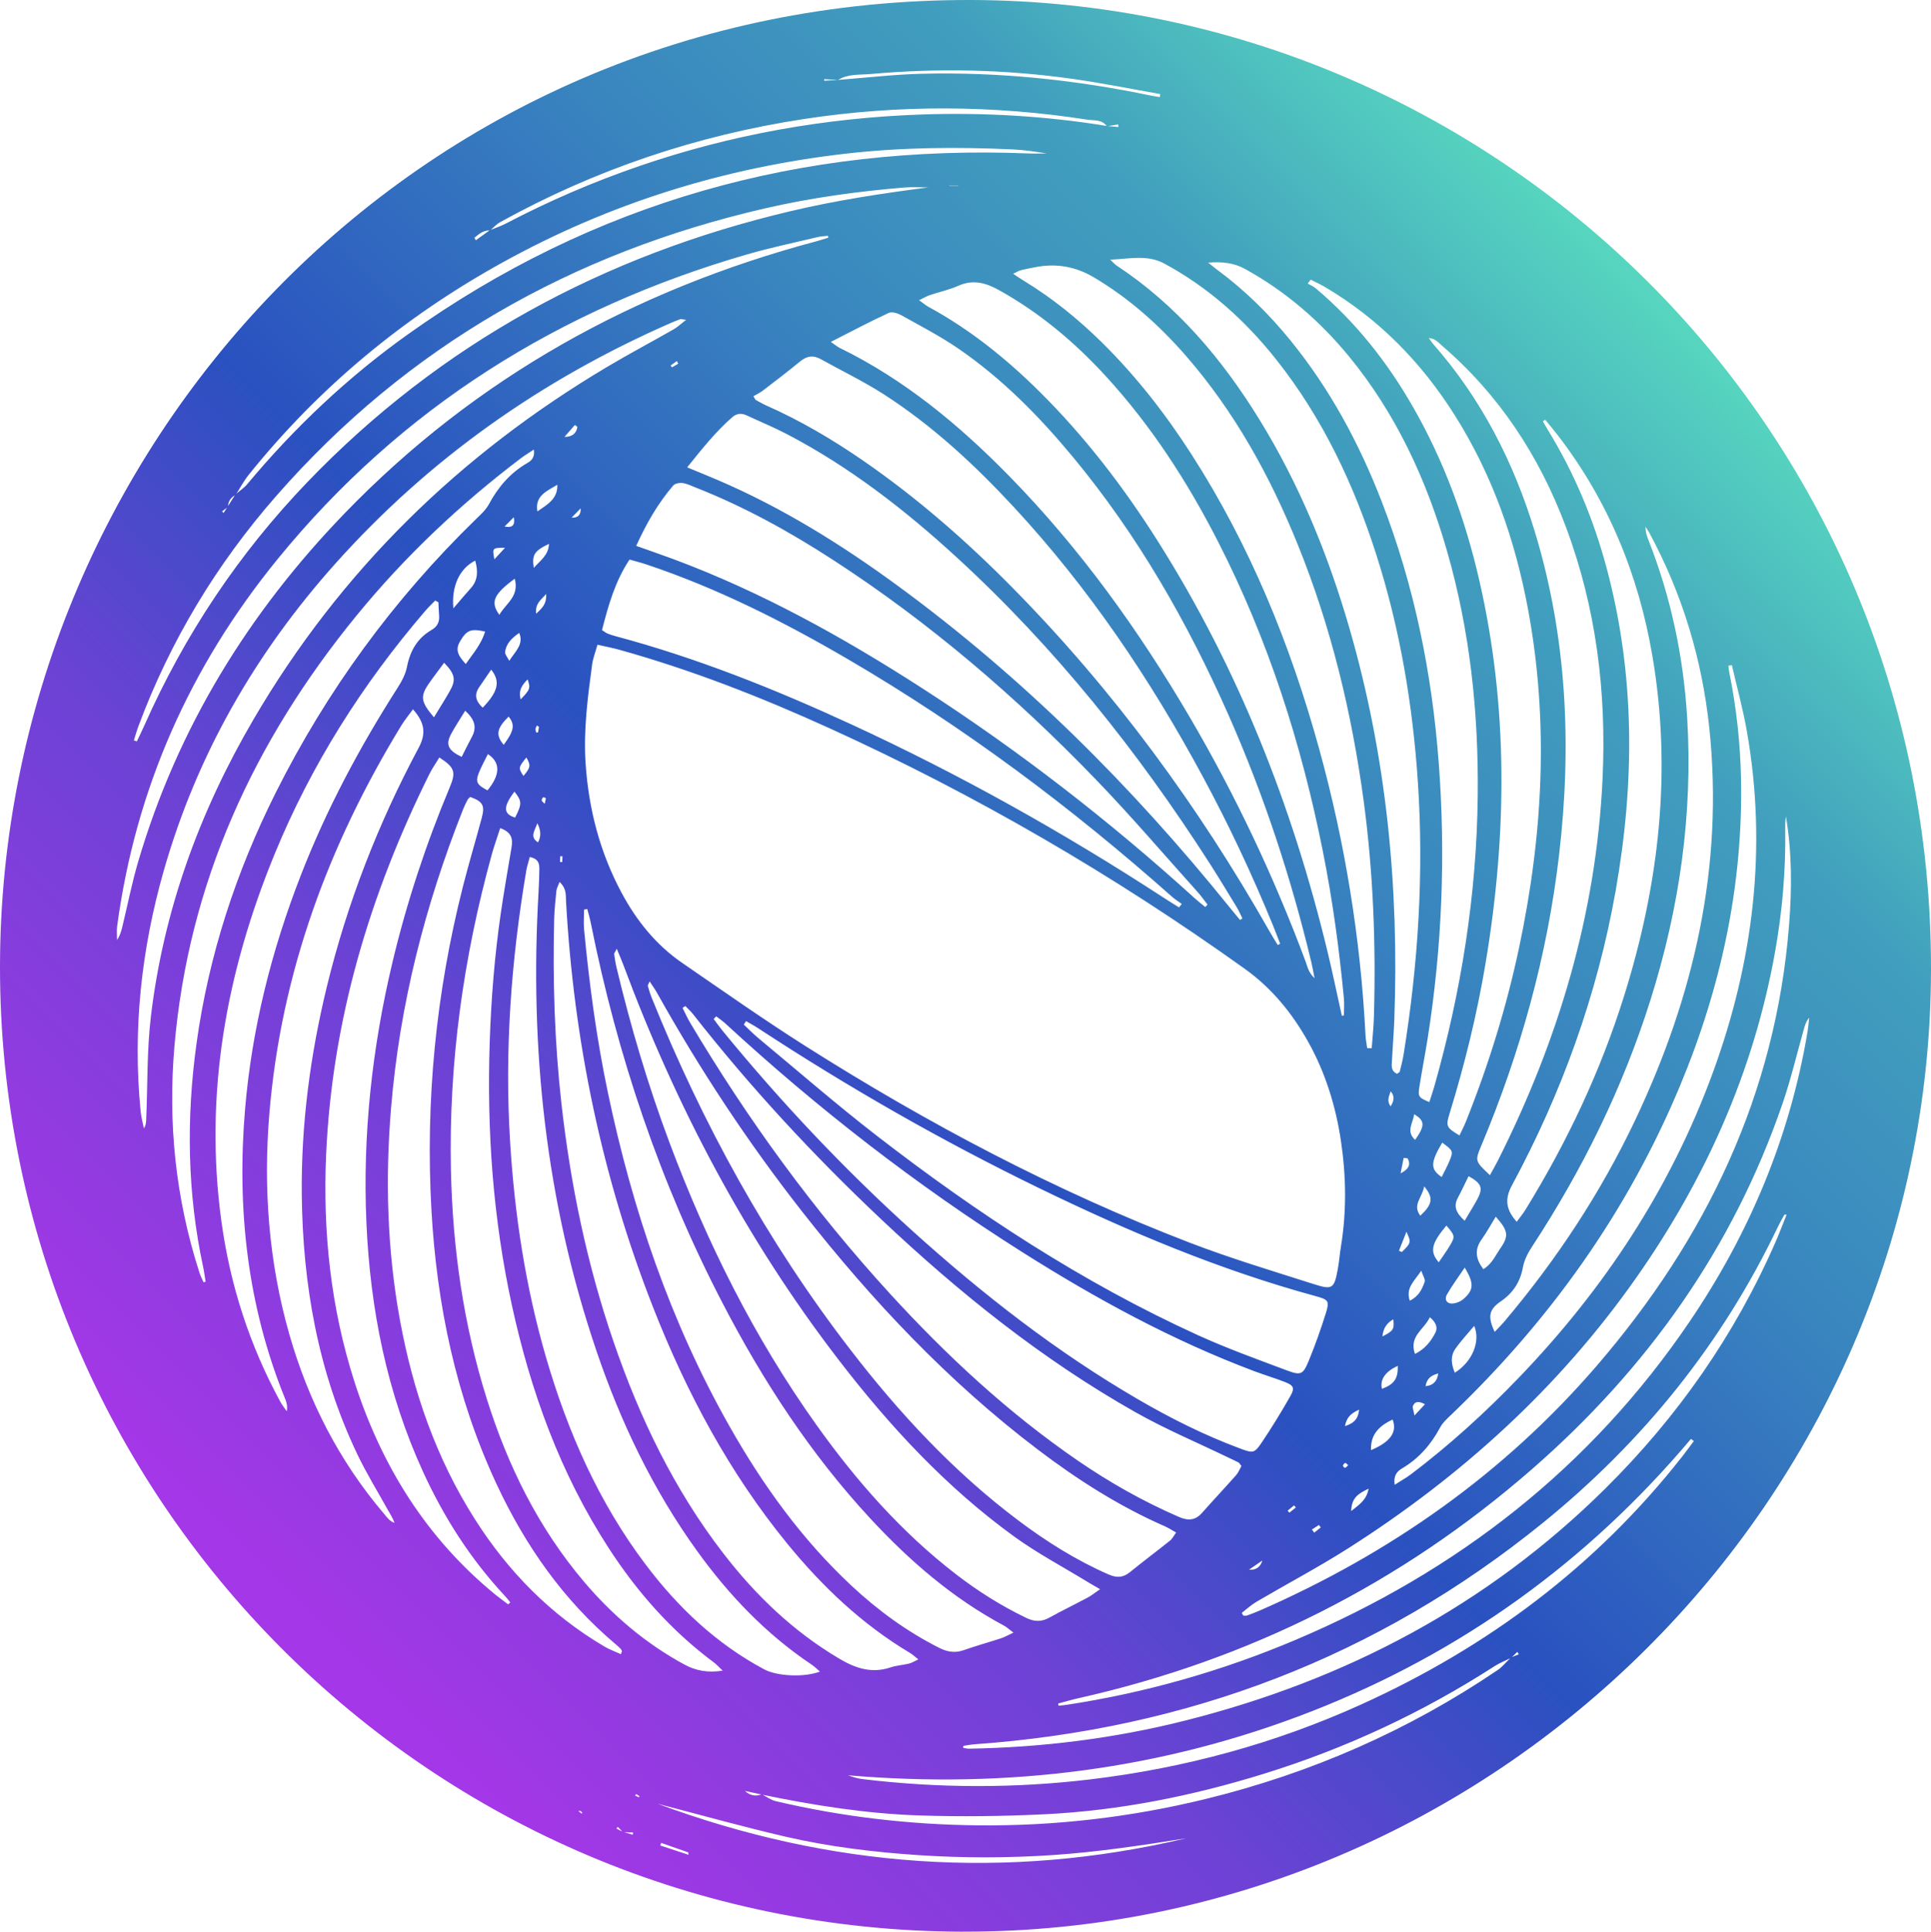 <?xml version="1.0" encoding="UTF-8"?>
<svg xmlns="http://www.w3.org/2000/svg" xmlns:xlink="http://www.w3.org/1999/xlink" version="1.1" viewBox="0 0 541.91 542.04">
  <defs>
    <style>
      .cls-1 {
        fill: url(#linear-gradient);
      }
    </style>
    <linearGradient id="linear-gradient" x1="87.06" y1="454.63" x2="470.51" y2="71.18" gradientUnits="userSpaceOnUse">
      <stop offset="0" stop-color="#a437e7"/>
      <stop offset=".25" stop-color="#6d42d5"/>
      <stop offset=".43" stop-color="#2a51c0"/>
      <stop offset=".66" stop-color="#3985bf"/>
      <stop offset=".82" stop-color="#419ebe"/>
      <stop offset="1" stop-color="#5adebf"/>
    </linearGradient>
  </defs>
  <g>
    <g id="Layer_1">
      <path class="cls-1" d="M270.25,542.04C120.62,541.72-.17,420.51,0,271.07.17,127.17,115.15-.45,272.65,0c145.93.42,269.67,118.82,269.26,272.41-.39,148.38-122.91,269.94-271.66,269.62ZM174.94,514.05c.88.26,1.76.52,2.63.78.03-.22.06-.44.08-.65-.94-.02-1.88-.04-2.82-.06-.49-.5-.97-1-1.46-1.5-.13.16-.26.32-.39.48.64.33,1.27.65,1.95.96ZM63.98,142.24c-.56.42-1.12.84-1.68,1.26.16.14.31.28.47.42.38-.59.76-1.18,1.13-1.79.72-1.12,1.43-2.24,2.15-3.37,1.12-.97,2.41-1.8,3.35-2.92,13.27-15.9,28.22-30.01,45.08-42.03,52.16-37.16,110.47-53.33,174.22-50.75,1.68.07,3.37,0,5.06,0-3.14-.5-6.26-.98-9.4-1.13-15.67-.73-31.31-.6-46.93,1.18-34.2,3.9-66.43,13.94-96.55,30.62-27.51,15.23-51.34,34.92-71.06,59.47-1.4,1.74-2.46,3.76-3.67,5.65-1.35.73-2.17,1.79-2.15,3.38ZM235.17,22.43c7.8-.6,15.59-1.53,23.39-1.73,21.68-.55,43.14,1.68,64.37,6.11.85.18,1.71.29,2.57.43.04-.28.08-.57.11-.85-8.07-1.41-16.1-3.04-24.2-4.2-18.96-2.7-38.02-3.14-57.09-1.42-3.05.27-6.32-.09-9.15,1.67-1.29-.08-2.59-.16-3.88-.24,0,.15,0,.31,0,.46l3.89-.22ZM137.49,64.58c1.5-.61,3.06-1.11,4.49-1.86,12.1-6.34,24.62-11.73,37.54-16.16,25.63-8.79,52.03-13.49,79.09-14.43,17.45-.6,34.83.41,52.12,3.23,1.04.09,2.09.19,3.13.28-.02-.24-.03-.48-.05-.72-1.06.17-2.12.34-3.18.52-1.35-1.99-3.59-1.57-5.47-1.86-26.51-4.11-53.04-4.24-79.57-.18-30.12,4.61-58.56,14.18-85.23,28.94-1.05.58-1.88,1.54-2.82,2.31-1.88-.08-3.13,1.02-4.41,2.07.14.23.27.46.41.69,1.31-.94,2.62-1.89,3.93-2.83ZM213.7,503.55c-1.55-.34-3.1-.67-4.65-1.01,1.43,1.3,3.01,1.62,4.74.94,1.29.66,2.52,1.6,3.9,1.93,18.64,4.4,37.57,6.59,56.69,6.79,21.69.23,43.11-2.28,64.19-7.45,29.37-7.21,56.66-19.14,81.71-36.11,1.41-.95,2.51-2.36,3.76-3.56l2.21-.87-.44-.69c-.56.55-1.12,1.1-1.68,1.65-1.57.78-3.22,1.42-4.69,2.36-20.18,13.01-41.73,23.06-64.65,30.17-20.09,6.23-40.61,10.37-61.64,11.39-11.71.57-23.47.72-35.19.33-14.9-.5-29.63-2.83-44.26-5.87ZM167.67,180.91c-.6,2.19-1.27,3.84-1.5,5.55-1.24,9.26-2.47,18.46-1.82,27.92.88,12.86,4.07,24.94,10.13,36.22,4.17,7.76,9.64,14.57,16.99,19.61,11.46,7.87,22.84,15.89,34.58,23.33,34.26,21.7,69.98,40.62,107.88,55.18,11.43,4.39,23.2,7.92,34.87,11.64,5.17,1.65,5.63,1.21,6.64-4.27.39-2.11.54-4.26.89-6.38,1.6-9.83,1.45-19.7,0-29.48-1.45-9.79-4.37-19.26-9.24-27.95-4.48-8-10.17-15-17.76-20.43-36.62-26.2-75.35-48.75-116.33-67.41-19.24-8.76-38.88-16.46-59.28-22.14-1.8-.5-3.64-.84-6.06-1.39ZM164.83,255.05l-.93.21c0,1.86-.15,3.74.02,5.59,1.45,15.35,3.5,30.62,6.67,45.72,6.89,32.85,17.54,64.34,34.13,93.64,9.32,16.47,20.3,31.72,34.19,44.7,7.43,6.94,15.56,12.89,24.66,17.48,2.28,1.15,4.43,1.52,6.89.65,3.45-1.22,6.99-2.19,10.47-3.33,1.04-.34,2-.9,3.48-1.59-1.19-.89-1.9-1.56-2.73-2-14.33-7.67-26.42-18.14-37.4-29.98-16.79-18.12-30.15-38.62-41.5-60.47-17.54-33.76-29.55-69.46-36.99-106.73-.26-1.31-.66-2.6-.99-3.89ZM173.09,266.25c-.54,1.04-.77,1.27-.74,1.47.19,1.25.37,2.5.66,3.72,3.99,16.73,8.88,33.19,14.92,49.31,10.52,28.05,23.78,54.69,41.22,79.13,11.21,15.71,23.86,30.11,39.23,41.94,6.13,4.72,12.64,8.81,19.62,12.17,2.24,1.08,4.25,1.17,6.46-.06,3.54-1.96,7.18-3.72,10.75-5.62,1.07-.57,2.02-1.35,3.52-2.37-1.58-.92-2.64-1.5-3.67-2.14-6.79-4.15-13.86-7.89-20.29-12.53-19.21-13.89-35.16-31.13-49.54-49.85-25.93-33.76-45.52-70.98-60.34-110.79-.47-1.26-1.02-2.49-1.79-4.38ZM157.03,247.48c-.42,1.14-.81,1.78-.88,2.45-.27,2.64-.56,5.28-.63,7.93-.43,17.32.11,34.6,2.04,51.83,2.56,22.8,7.18,45.14,14.64,66.85,7.3,21.28,16.95,41.38,30.75,59.29,9.1,11.82,19.69,21.98,32.63,29.63,4.58,2.71,9.09,4.18,14.34,2.42,1.66-.56,3.47-.65,5.19-1.07.78-.19,1.49-.66,2.6-1.18-1.02-.8-1.64-1.4-2.37-1.83-13.41-8.01-24.54-18.58-34.37-30.6-16.32-19.96-28.3-42.42-37.67-66.3-14.38-36.64-22.27-74.71-24.45-113.98-.09-1.71.2-3.56-1.81-5.43ZM182.32,275.39c-.36.82-.57,1.07-.52,1.25.31,1.09.63,2.19,1.05,3.24,14.25,35.36,32.44,68.51,55.73,98.76,13.78,17.9,29.06,34.36,47.18,47.99,7.9,5.94,16.23,11.18,25.32,15.16,2.19.96,4.03.98,5.96-.59,3.73-3.03,7.57-5.9,11.32-8.9.63-.5,1.01-1.32,1.71-2.26-1.23-.69-2.16-1.31-3.16-1.75-12.82-5.61-24.52-13.08-35.63-21.51-25.15-19.08-46.6-41.86-66.02-66.61-15.25-19.43-28.81-39.98-40.86-61.54-.57-1.02-1.26-1.97-2.08-3.22ZM148.68,240.47c-.36,1.38-.76,2.54-.97,3.73-4.27,25.26-6.14,50.64-4.55,76.27,1.27,20.52,4.34,40.71,10.09,60.45,6.09,20.91,14.75,40.62,27.96,58.12,9.09,12.05,19.86,22.24,33.28,29.4,3.64,1.94,11.21,2.28,15.61.62-.85-.73-1.52-1.43-2.31-1.95-12.78-8.55-23.2-19.47-32.15-31.88-12.38-17.17-21.42-36.06-28.21-56.03-14.25-41.85-18.85-84.96-16.29-128.95.12-2.14.2-4.29.22-6.44.01-1.44-.24-2.81-2.67-3.34ZM376.56,285.03c.2-.04.4-.07.6-.11,0-1.62.13-3.25-.02-4.86-1.31-13.84-3.18-27.61-5.91-41.25-6.04-30.27-15.37-59.43-29.47-86.97-8.56-16.72-18.69-32.4-31.43-46.29-8.77-9.56-18.59-17.82-29.99-24.15-3.76-2.09-7.31-3.04-11.45-1.19-2.52,1.13-5.29,1.7-7.92,2.59-.9.3-1.74.81-3.04,1.44,1.16.82,1.89,1.46,2.72,1.91,11.53,6.28,21.65,14.41,30.95,23.61,12.83,12.69,23.73,26.91,33.35,42.13,22.51,35.61,37.73,74.25,47.59,115.09,1.45,5.99,2.69,12.03,4.03,18.04ZM233.16,95.93c1.42.98,1.89,1.4,2.43,1.66,18.2,8.89,33.52,21.59,47.58,35.94,19.94,20.35,36.42,43.3,50.79,67.83,12.81,21.87,23.58,44.7,32.44,68.44.52,1.39.74,3.01,2.52,4.7-.41-2.05-.62-3.29-.91-4.5-5.7-23.78-13.33-46.92-23.21-69.29-11.49-26.02-25.51-50.54-43.72-72.51-9.48-11.43-19.85-21.97-32.14-30.39-5.09-3.49-10.61-6.35-16.01-9.36-1.01-.56-2.63-1.06-3.53-.64-5.25,2.43-10.36,5.14-16.23,8.12ZM383.69,294.12c.42,0,.84,0,1.26,0,.22-2.98.55-5.96.63-8.94.57-20.25-.19-40.44-2.9-60.55-3.33-24.67-9.12-48.69-18.47-71.8-7.78-19.22-17.68-37.22-31.36-52.95-7.52-8.64-15.98-16.19-25.87-22.06q-7.69-4.56-16.37-2.86c-1.36.27-2.74.51-4.08.85-.63.16-1.2.54-2.2,1.01,1.25.83,2.06,1.4,2.91,1.91,8.04,4.88,15.3,10.76,21.99,17.35,9.59,9.46,17.82,20.01,25.09,31.32,16.5,25.65,27.85,53.55,35.92,82.85,7.24,26.3,11.59,53.07,12.98,80.33.06,1.19.31,2.37.47,3.55ZM192.32,282.3c-.26.17-.52.35-.78.52.71,1.39,1.34,2.82,2.13,4.15,16.19,27.24,34.76,52.74,56.16,76.12,15.91,17.38,33.11,33.35,52.59,46.73,8.98,6.17,18.42,11.5,28.43,15.84,2.51,1.09,4.55,1.04,6.45-1.1,3.18-3.59,6.47-7.08,9.65-10.68.63-.72.97-1.69,1.44-2.53-.39-.46-.57-.84-.87-1-.88-.48-1.82-.87-2.72-1.31-8.75-4.23-17.75-8.01-26.2-12.79-26.1-14.76-49.34-33.42-71.11-53.93-19.07-17.96-36.84-37.13-53.01-57.76-.64-.82-1.44-1.52-2.17-2.28ZM211.43,111.18c.2.34.4.67.6,1.01.96.52,1.9,1.1,2.9,1.54,9.64,4.25,18.66,9.57,27.32,15.54,15.15,10.45,28.93,22.5,41.83,35.58,28.5,28.9,52.26,61.34,72.26,96.6.71,1.26,1.49,2.48,2.24,3.71.23-.11.46-.22.68-.33-.67-1.72-1.32-3.46-2.02-5.17-5.84-14.29-12.4-28.24-19.73-41.82-14.71-27.26-31.89-52.79-53-75.56-11.03-11.9-22.9-22.91-36.6-31.71-5.62-3.61-11.69-6.5-17.53-9.77-2.18-1.22-3.98-.91-5.88.65-3.41,2.81-6.94,5.49-10.45,8.18-.8.61-1.75,1.04-2.62,1.55ZM140.38,232.37c-.83,2.57-1.68,4.9-2.34,7.28-8.02,29.05-12.14,58.59-11.49,88.78.48,21.87,3.52,43.31,10.09,64.19,5.9,18.75,14.46,36.12,27.25,51.21,8,9.44,17.3,17.35,28.22,23.27,3.2,1.73,6.53,2.33,10.7,1.7-1.07-1.01-1.7-1.74-2.45-2.3-11.93-8.85-21.58-19.8-29.61-32.21-13.51-20.86-21.81-43.81-27.08-67.96-5.31-24.34-7.06-48.97-6.24-73.84.4-12.14,1.36-24.22,3.11-36.23.89-6.12,1.97-12.22,2.99-18.33.38-2.28.32-4.31-3.15-5.56ZM392.06,301.31c.39-.3.71-.42.76-.6.39-1.59.82-3.18,1.08-4.79,4.08-25.28,5.71-50.69,4.02-76.29-1.44-21.78-5.01-43.15-11.67-63.96-6.32-19.77-15.06-38.32-28.02-54.69-8.72-11.02-18.98-20.25-31.41-26.99-4.78-2.59-9.62-1.38-15.25-1.12,1.01.94,1.32,1.33,1.72,1.59,16.92,11.15,29.64,26.2,40.16,43.28,11.27,18.31,19.33,38.04,25.28,58.65,10.38,35.91,13.93,72.61,12.56,109.86-.14,3.79-.47,7.57-.65,11.35-.06,1.34-.42,2.86,1.43,3.72ZM192.84,131.14c3.31,1.37,5.99,2.44,8.63,3.58,18.11,7.76,34.73,18.11,50.57,29.72,35.1,25.72,65.63,56.18,92.9,89.99,1,1.25,2.03,2.47,3.05,3.71.23-.14.45-.28.68-.42-.53-1.06-.99-2.17-1.61-3.18-2.5-4.1-4.98-8.22-7.57-12.26-20.22-31.53-43.42-60.61-71.1-85.98-14.49-13.28-29.95-25.27-47.44-34.43-3.69-1.93-7.56-3.52-11.33-5.28-1.52-.71-2.83-.65-4.18.53-4.58,4.02-8.34,8.73-12.6,14.03ZM201,285.18c-.24.25-.48.5-.72.75.81,1.08,1.58,2.19,2.44,3.24,16.44,20.09,34.19,38.93,53.45,56.32,19.56,17.65,40.25,33.8,63.07,47.09,9.3,5.42,18.89,10.22,28.99,13.96,3.34,1.24,3.83,1.24,5.74-1.59,2.89-4.28,5.6-8.7,8.15-13.2,1.31-2.32.92-3-1.59-3.98-2.83-1.09-5.74-1.96-8.58-3.03-22.94-8.62-44.33-20.29-64.98-33.34-29.78-18.82-57.5-40.33-83.4-64.2-.8-.74-1.72-1.35-2.58-2.02ZM339.07,73.69c1.17.93,1.81,1.48,2.49,1.98,7.78,5.74,14.61,12.47,20.69,19.97,11.02,13.58,19.2,28.79,25.49,45.04,9.16,23.65,14.13,48.22,16.03,73.46,1.95,25.83.94,51.54-3.1,77.13-.71,4.49-1.58,8.96-2.3,13.45-.49,3.01-.31,3.24,2.75,4.53.46-1.44.96-2.84,1.37-4.27,7.6-26.77,11.94-54.02,12.22-81.89.23-23.27-2.19-46.2-8.66-68.61-5.74-19.88-14.26-38.37-27.48-54.48-8.18-9.98-17.81-18.26-29.14-24.52-3.1-1.71-6.3-2.09-10.36-1.79ZM178.54,153.17c3.8,1.35,7.12,2.49,10.41,3.71,24.77,9.22,47.72,21.97,69.86,36.24,27.15,17.5,52.58,37.24,76.49,58.94.95.86,1.96,1.64,2.95,2.45.21-.23.42-.45.63-.68-.91-1.16-1.75-2.37-2.73-3.47-9.54-10.62-18.82-21.5-28.73-31.76-22.28-23.07-46.5-43.87-73.45-61.37-12.32-8-25.13-15.09-38.84-20.47-1.18-.46-2.35-1.06-3.57-1.22-.85-.11-2.13.12-2.63.7-4.21,4.91-7.44,10.44-10.38,16.92ZM174.24,464.18c.1-.28.21-.57.31-.85-.11-.21-.19-.47-.35-.64-.44-.45-.91-.88-1.39-1.28-14.68-12.37-25.4-27.69-33.46-44.97-11.38-24.4-16.79-50.29-18.28-77-1.7-30.61,1.28-60.84,8.82-90.58,1.65-6.49,3.58-12.91,5.31-19.37.94-3.48.27-4.61-3.24-5.86-.24.25-.58.48-.74.8-.47.89-.92,1.8-1.29,2.74-10.67,26.95-17.77,54.75-20.18,83.7-1.66,20.01-1.12,39.9,2.51,59.66,3.64,19.82,10.1,38.6,20.97,55.71,9.37,14.75,21.31,26.91,36.43,35.81,1.44.85,3.05,1.42,4.58,2.12ZM209.37,286.52c-.21.33-.42.66-.63.98,1.36,1.28,2.66,2.63,4.1,3.82,10.99,9.12,21.78,18.52,33.07,27.26,28.18,21.79,57.83,41.31,90.34,56.11,8.04,3.66,16.39,6.66,24.66,9.77,4.27,1.6,4.76,1.35,6.52-2.97,1.72-4.2,3.23-8.5,4.6-12.83,1.14-3.61.87-3.96-2.89-4.98-26.95-7.34-52.54-18.15-77.6-30.32-27.22-13.23-53.43-28.22-78.74-44.81-1.11-.73-2.29-1.35-3.43-2.02ZM168.94,176.81c.86.55,1.15.8,1.49.94.7.28,1.42.53,2.15.72,22.9,6.11,44.81,14.87,66.29,24.77,30.45,14.04,59.64,30.38,87.73,48.68,1.41.92,2.85,1.8,4.28,2.7.26-.32.52-.65.77-.97-.9-.66-1.86-1.25-2.69-1.98-28.23-25.07-58.32-47.6-90.94-66.66-18.03-10.54-36.62-19.92-56.47-26.58-1.53-.51-3.11-.91-4.87-1.42-4.1,6.15-5.95,12.88-7.74,19.81ZM367.85,78.46l-.86,1.11c.75.43,1.58.76,2.22,1.3,11.15,9.38,20.05,20.63,27.28,33.23,8.75,15.25,14.71,31.58,18.64,48.67,8.19,35.64,7.79,71.43,1.81,107.31-2.39,14.35-5.85,28.45-10.13,42.36-1.12,3.62-.91,3.96,2.78,6.17.63-1.37,1.32-2.67,1.86-4.03,6.3-15.76,11.3-31.91,14.83-48.51,6.71-31.58,8.47-63.32,2.52-95.23-3.6-19.3-9.98-37.59-20.51-54.28-9.39-14.89-21.37-27.17-36.62-36.12-1.24-.72-2.55-1.32-3.83-1.97ZM142.61,450.2c.2-.19.4-.37.6-.56-.47-.57-.91-1.16-1.41-1.7-9.68-10.35-17.21-22.12-23.09-34.97-10.14-22.16-14.81-45.61-15.88-69.8-1.1-24.77,1.59-49.21,7.35-73.32,4-16.76,9.39-33.05,16.04-48.94,1.8-4.31,1.39-5.56-2.92-8.36-.95,1.57-2.02,3.07-2.83,4.71-16.7,33.68-27.28,69-28.95,106.77-.95,21.67,1.29,42.92,7.92,63.61,7.58,23.65,20.21,44,39.61,59.85,1.16.94,2.38,1.81,3.57,2.71ZM418.13,329.76c.89-1.62,1.64-2.91,2.31-4.24,16.95-33.72,27.54-69.19,29.3-107.05,1.13-24.24-1.77-47.95-10.35-70.77-7.42-19.75-18.66-36.93-34.76-50.74-.93-.8-1.74-1.94-3.66-2.12.61.85.87,1.28,1.19,1.64,13.52,15.35,22.6,33.13,28.53,52.57,9.07,29.75,10.43,60.12,6.85,90.82-3.3,28.3-10.87,55.49-21.89,81.74-1.74,4.14-1.7,4.24,2.47,8.13ZM115.9,199.03c-1.25,1.72-2.36,3.06-3.26,4.52-20.47,33.51-33.75,69.48-37.04,108.83-1.75,20.98-.21,41.68,5.58,61.98,5.31,18.6,13.93,35.49,26.48,50.29.88,1.03,1.66,2.24,3.07,2.67-.52-1.39-1.28-2.54-1.95-3.74-2.88-5.19-6.01-10.27-8.56-15.62-10.97-23.03-15.28-47.56-15.53-72.86-.19-19.68,2.38-39.08,7.03-58.21,5.7-23.47,14.41-45.8,25.78-67.08,2.15-4.02,1.69-7.06-1.61-10.79ZM433.64,117.77c-.21.15-.43.31-.64.46.43.76.84,1.52,1.3,2.26,7.48,12.15,12.91,25.17,16.59,38.93,8.02,30,7.89,60.25,2.51,90.61-5.16,29.12-15.1,56.62-29.11,82.62-2.1,3.91-1.64,6.78,1.36,10.19.91-1.25,1.78-2.28,2.47-3.41,11.66-18.92,21.08-38.88,27.71-60.11,9.76-31.22,13.44-62.98,7.86-95.45-3.89-22.68-12.4-43.43-26.52-61.75-1.14-1.48-2.36-2.91-3.54-4.36ZM123.02,168.99c-.29-.16-.59-.32-.88-.48-.92.95-1.9,1.86-2.76,2.87-17.68,20.58-32.04,43.23-42.35,68.37-13.57,33.11-19.8,67.31-14.88,103.08,2.45,17.83,7.91,34.71,16.53,50.53.51.93,1.19,1.77,1.79,2.65.26-1.32,0-2.37-.4-3.37-10.68-26.2-13.65-53.5-11.29-81.48,1.91-22.56,7.4-44.32,15.59-65.42,7.21-18.58,16.53-36.05,27.26-52.82,1.13-1.77,2.18-3.76,2.58-5.78.88-4.5,2.91-8.06,6.9-10.37,1.63-.94,2.27-2.25,2.12-4.07-.1-1.24-.14-2.48-.2-3.73ZM419.45,373.75c1.02-1.09,1.98-2.03,2.85-3.06,14.58-17.29,26.95-36.03,36.64-56.48,16.52-34.84,24.84-71.26,20.75-109.99-2.05-19.33-7.58-37.61-16.84-54.74-.31-.58-.7-1.12-1.06-1.67-.03,1.41.37,2.58.83,3.74,6.31,16.02,9.81,32.67,10.86,49.81,1.65,27.07-2.17,53.46-10.31,79.27-7.77,24.65-19.07,47.59-33.22,69.18-1.15,1.75-2.19,3.77-2.56,5.79-.76,4.14-2.79,7.22-6.2,9.56-3.33,2.28-3.77,4.29-1.72,8.59ZM57.1,359.8c.2-.05.4-.1.6-.14-.22-1.31-.37-2.64-.65-3.94-4.51-20.88-4.81-41.9-1.89-62.98,3.41-24.64,11.06-48.01,22.17-70.21,14.38-28.74,33.13-54.35,56.17-76.79,1.35-1.31,2.84-2.64,3.71-4.26,2.58-4.8,5.96-8.76,10.7-11.51,1.22-.71,2.23-1.58,1.91-3.83-1.39.93-2.53,1.61-3.58,2.4-17.11,12.95-32.63,27.6-46.21,44.22-28.8,35.24-47.1,74.98-51.07,120.7-1.88,21.65.32,42.92,7.01,63.66.3.92.76,1.79,1.14,2.68ZM486.03,186.64c-.33.06-.66.11-.99.17.08.6.13,1.21.25,1.81,1.99,9.81,3.09,19.73,3.3,29.73.62,30.04-5.61,58.76-17.14,86.39-14.78,35.42-36.62,65.94-64.32,92.37-1.09,1.04-2.27,2.11-2.96,3.41-2.56,4.81-5.98,8.73-10.69,11.52-1.46.86-2.47,2.05-2.08,4.6,1.78-1.14,3.26-1.96,4.6-2.97,10.81-8.18,20.81-17.28,30.2-27.04,23.97-24.9,42.64-53.2,54.53-85.76,11.36-31.11,15.28-63.01,9.48-95.82-1.09-6.19-2.77-12.27-4.18-18.4ZM192.55,89.75c-1.14-.14-1.42-.26-1.62-.19-.95.34-1.89.72-2.81,1.12-36.06,15.82-67.59,37.95-93.9,67.35-22.53,25.17-38.97,53.75-48.27,86.31-6.31,22.11-8.74,44.61-6.48,67.54.16,1.6.6,3.18.91,4.76.65-1.02.62-1.89.66-2.77.4-9.59.18-19.26,1.32-28.76,3.57-29.79,13.68-57.43,28.8-83.27,24.36-41.63,57.76-74.23,99.11-98.82,6.18-3.68,12.54-7.05,18.79-10.62,1.06-.6,1.96-1.47,3.49-2.66ZM348.49,452.59l.42.75c.35,0,.74.1,1.06-.02,1.31-.47,2.6-.97,3.88-1.53,36.42-15.99,68.25-38.34,94.28-68.57,30.68-35.63,50.21-76.23,53.95-123.64.8-10.16.83-20.35-.88-30.47-.2,1.13-.22,2.26-.2,3.38.18,11.66-.81,23.23-2.87,34.71-5.98,33.43-19.51,63.66-38.94,91.34-21.66,30.86-49.05,55.68-80.73,75.86-8.41,5.35-17.25,10.02-25.85,15.07-1.47.86-2.75,2.06-4.11,3.1ZM296.96,478.02c.04.2.09.4.13.6.71-.07,1.43-.11,2.14-.22,22.23-3.39,43.7-9.49,64.4-18.26,45.36-19.21,82.76-48.34,110.54-89.29,16.83-24.81,28.19-51.91,33.13-81.58.2-1.23.29-2.47.43-3.71-.97,1.15-1.26,2.37-1.6,3.57-1.92,6.81-3.55,13.72-5.84,20.4-13.94,40.72-38.07,74.55-70.32,102.69-36.93,32.23-79.46,53.56-127.29,64.3-1.92.43-3.81.99-5.72,1.49ZM232.46,66.69c-.03-.17-.06-.35-.09-.52-.95.11-1.92.12-2.84.34-6.64,1.59-13.33,2.98-19.88,4.88-52.57,15.22-97.1,42.96-131.83,85.6-24.51,30.09-39.76,64.35-44.95,102.93-.17,1.26-.02,2.56-.02,3.85.87-1.28,1.21-2.6,1.53-3.92,1.45-6.02,2.65-12.11,4.39-18.04,11.05-37.54,30.99-69.91,58.06-97.88,36.72-37.95,81.23-62.59,132.07-76.17,1.19-.32,2.37-.71,3.55-1.06ZM270.33,489.9c0,.19,0,.39,0,.58.56.07,1.12.22,1.67.21,20.55-.36,40.84-2.89,60.77-7.93,44.92-11.36,84.62-32.25,117.71-65.03,20.35-20.15,36.48-43.23,47.93-69.51,1.04-2.4,1.96-4.85,2.99-7.4-.44.03-.62,0-.65.05-.6,1.1-1.24,2.19-1.78,3.32-15.61,32.74-37.81,60.27-65.92,83.08-46.53,37.76-99.93,57.94-159.54,62.18-1.07.08-2.13.3-3.2.45ZM260.51,52.59c-2.26,0-4.54-.16-6.79.03-13.11,1.09-26.12,2.88-38.95,5.83-54.19,12.48-100.39,38.63-137.19,80.65-16.82,19.2-29.82,40.74-38.74,64.69-.48,1.3-.85,2.64-1.27,3.96l.84.28c.69-1.46,1.41-2.9,2.06-4.37,11.27-25.44,26.49-48.27,45.75-68.33,37.49-39.04,83.14-63.66,135.6-76.07,12.78-3.03,25.75-5,38.68-6.67ZM475.36,404.37c-.27-.2-.54-.4-.81-.6-29.02,34.43-64.41,59.98-106.31,76.38-41.93,16.42-85.42,21.83-130.21,18.01,1.33.52,2.65.9,4,1.06,21.3,2.57,42.61,2.63,63.91.09,26.4-3.16,51.81-10.04,76.05-21.02,35.48-16.07,65.88-38.75,90.04-69.5,1.14-1.45,2.22-2.94,3.33-4.42ZM332.76,515.85c-12.33,1.98-24.67,3.83-37.16,4.68-12.63.85-25.23.87-37.85.03-12.5-.84-24.92-2.33-37.11-5.14-12.11-2.79-24.09-6.17-36.13-9.29,48.48,17.98,97.9,21.6,148.25,9.73ZM121.78,201.29c1.65-2.72,3.12-5.02,4.46-7.39,1.78-3.12,1.47-4.75-1.6-7.93-1.44,1.96-2.88,3.82-4.22,5.75-2.54,3.65-2.38,5.18,1.36,9.56ZM416.28,356.13c2.39-1.4,3.37-3.81,4.76-5.81,2.46-3.52,2.23-5.01-1.28-8.91-1.36,2.22-2.53,4.39-3.96,6.38-2.1,2.92-1.62,5.54.48,8.34ZM130.55,199.43c-1.46,2.39-2.78,4.36-3.9,6.42-1.66,3.07-.97,4.67,2.91,6.54.95-1.87,1.87-3.77,2.87-5.62,1.41-2.62.88-4.81-1.88-7.34ZM408.29,385.18c4.87-3.03,7.27-8.76,5.43-13.14-1.87,2.25-3.76,4.24-5.31,6.47-1.37,1.96-1.19,4.19-.13,6.68ZM411.04,342.55c1.34-2.26,2.47-4.06,3.49-5.92,1.76-3.25,1.31-4.54-2.39-6.59-1,2.02-1.94,4.07-3,6.05-1.32,2.45-.5,4.27,1.9,6.46ZM127.23,170.71c2-2.32,3.42-4.03,4.9-5.67,2.09-2.33,2-4.92,1.23-7.74-4.33,2.21-6.71,7.05-6.13,13.42ZM136.15,177.23c-4.02-.92-5.17-.41-7,2.66-1.29,2.17-.96,3.75,1.56,6.43,1.98-2.86,4.28-5.4,5.44-9.09ZM411.05,355.7c-1.87,2.79-3.57,5.07-4.97,7.52-.88,1.55.07,2.78,1.85,2.53.93-.13,1.95-.55,2.67-1.16,3-2.53,3.17-4.43.45-8.9ZM136.8,221.79c3.58-4.34,3.73-7.82.12-10.19-.88,1.81-1.87,3.53-2.58,5.36-.95,2.49-.49,3.25,2.46,4.82ZM135.47,198.57c4.32-4.48,5.01-7.34,2.38-10.67-1.17,1.7-2.26,3.3-3.36,4.9-1.46,2.12-1.04,3.93.98,5.78ZM405.92,343.89c-4.25,5.07-4.75,7.3-2.15,10.31,1.14-1.71,2.32-3.28,3.3-4.97,1.31-2.27,1.19-2.62-1.15-5.33ZM397.1,379.92c2.81-1.38,4.46-3.54,5.71-5.92.7-1.34.32-2.85-1.55-4.38-1.59,3.48-5.92,5.28-4.17,10.31ZM384.75,406.92c5.5-2.31,7.42-5.13,6.07-8.59-4.3,2.01-6.22,4.61-6.07,8.59ZM144.46,162.38c-5.97,4.4-6.9,6.58-4.32,10.15,1.76-3.18,5.67-5.11,4.32-10.15ZM404.75,320.62c-3.34,5.65-3.39,7.44-.16,9.66.73-1.49,1.51-2.9,2.13-4.38,1.2-2.88,1.12-3-1.97-5.27ZM141.36,209c2.94-3.96,3.2-5.66,1.38-7.92-3.33,3.26-3.72,5.16-1.38,7.92ZM156.41,136.02c-2.87,1.76-6.37,3.05-5.6,7.48,2.67-1.87,5.74-3.42,5.6-7.48ZM145.71,177.6c-2.06,1.43-3.71,3.01-3.96,5.39-.07.64.62,1.36,1.16,2.43,1.79-2.75,4.13-4.63,2.8-7.83ZM395.64,364.98c2.47-1.19,3.47-3.22,4.18-5.31.22-.66-.47-1.63-.96-3.11-1.97,2.98-4.45,4.82-3.22,8.43ZM144.38,222.13c-3.25,4.26-3.15,6.28.18,7.29,1.94-3.87,1.94-4.57-.18-7.29ZM399.68,332.9c-.55,3.21-3.41,5.2-1.08,8.23,3.39-3.18,3.79-4.98,1.08-8.23ZM392.28,383.27c-3.53,1.56-5.09,3.91-4.45,6.45,3.42-1.3,4.52-2.8,4.45-6.45ZM397.14,319.85c2.8-3.97,2.79-5.37-.28-7.19-.27,2.49-2.4,4.75.28,7.19ZM149.8,159.35c1.96-2.2,4.15-3.6,4.26-6.74-4.1,1.96-4.83,3.06-4.26,6.74ZM379.19,424.02c2.48-1.96,4.37-3.24,4.88-6.29-2.73,1.32-4.79,2.45-4.88,6.29ZM146.9,217.73c1.99-2.32,2.1-2.98.82-5.17-2.26,2.79-2.29,2.95-.82,5.17ZM392.6,350.97c.27.12.55.24.82.35,2.6-2.58,2.64-2.71,1.28-5.68-.81,2.06-1.46,3.69-2.1,5.32ZM146.11,196.24c2.66-2.7,2.81-3.16,1.96-5.6-1.43,1.49-2.65,2.88-1.96,5.6ZM193.21,520.46c-.03-.34,0-.65-.08-.68-2.53-.9-5.07-1.78-7.6-2.66-.07.25-.14.49-.21.74,2.6.86,5.2,1.71,7.89,2.6ZM150.8,231.01c-.83,2.28-2.16,3.84.18,5.36q1.36-2.41-.18-5.36ZM381.43,395.56c-2.41,1.06-3.54,2.24-3.98,4.62,2.27-.76,3.64-1.7,3.98-4.62ZM403.62,385.4c-2.19.56-3.23,1.61-3.56,3.56q3.16-.26,3.56-3.56ZM387.96,375.02c3.08-1.59,3.34-1.99,3.06-4.81-1.93,1.07-2.82,2.56-3.06,4.81ZM399.89,394.04c-1.78-.98-2.82-.77-3.35.42-.23.52.17,1.31.41,2.74,1.3-1.4,1.99-2.14,2.94-3.15ZM395,325.03c-.36-.04-.72-.08-1.08-.12-.29,1.45-.57,2.89-.86,4.34,2.09-1.07,3.04-2.38,1.94-4.22ZM162.04,119.79l-.69-.55c-.98,1.12-1.97,2.24-2.95,3.36,2.2,0,3.35-.98,3.64-2.81ZM390.26,310.44q1.63-2.49.01-4.19c-.52,1.45-1.12,2.72-.01,4.19ZM138.74,156.95c1.06-1.14,1.88-2.04,2.98-3.23-3.54-.04-3.59.02-2.98,3.23ZM141.6,147.74q3.26.71,2.59-2.6c-1.17,1.17-1.88,1.89-2.59,2.6ZM150.45,172.21c1.83-1.67,2.97-2.81,2.83-5.54-1.58,1.78-3.1,2.67-2.83,5.54ZM350.51,440.47q2.95.2,3.75-2.58c-1.54,1.06-2.65,1.82-3.75,2.58ZM160.41,145.25c1.86.1,2.63-.83,2.54-2.59l-2.54,2.59ZM266.4,52.02s0,.04,0,.07h2.55s0-.04,0-.07h-2.55ZM368.16,429.19c.22.29.44.59.67.88.61-.49,1.21-.97,1.82-1.46-.17-.23-.34-.46-.5-.69-.66.42-1.32.84-1.98,1.27ZM152.85,225.56c.17-.74.32-1.15.32-1.56,0-.1-.65-.36-.75-.27-.23.21-.41.59-.39.89.01.23.36.43.82.93ZM361.36,423.89c.16.19.32.39.48.58.61-.49,1.21-.98,1.82-1.46-.16-.2-.33-.39-.49-.59-.6.49-1.2.98-1.81,1.48ZM151.27,203.97c-.2-.13-.39-.26-.59-.39-.14.31-.36.62-.39.94-.03.34.11.69.18,1.04.17-.01.35-.02.52-.04.09-.52.18-1.04.27-1.56ZM190.33,102.06c-.12-.25-.24-.5-.37-.75-.59.41-1.17.83-1.76,1.24.13.18.26.36.39.53.58-.34,1.16-.68,1.73-1.02ZM378.35,411.15c-.34-.29-.65-.71-.8-.65-.29.1-.6.44-.67.74-.04.17.41.67.57.64.29-.06.52-.39.9-.72ZM157.85,240.29c-.21,0-.41-.02-.62-.03-.03.53-.05,1.07-.08,1.6.21,0,.42.02.63.03.02-.53.05-1.07.07-1.6ZM178.53,503.43c-.1.14-.2.28-.3.42.35.16.71.32,1.06.48.05-.11.1-.22.16-.34-.31-.19-.61-.38-.92-.57ZM163.24,508.93c.06-.08.12-.15.18-.23-.15-.18-.28-.41-.47-.51-.17-.09-.42-.02-.64-.02.31.25.62.5.93.76Z"/>
    </g>
  </g>
</svg>